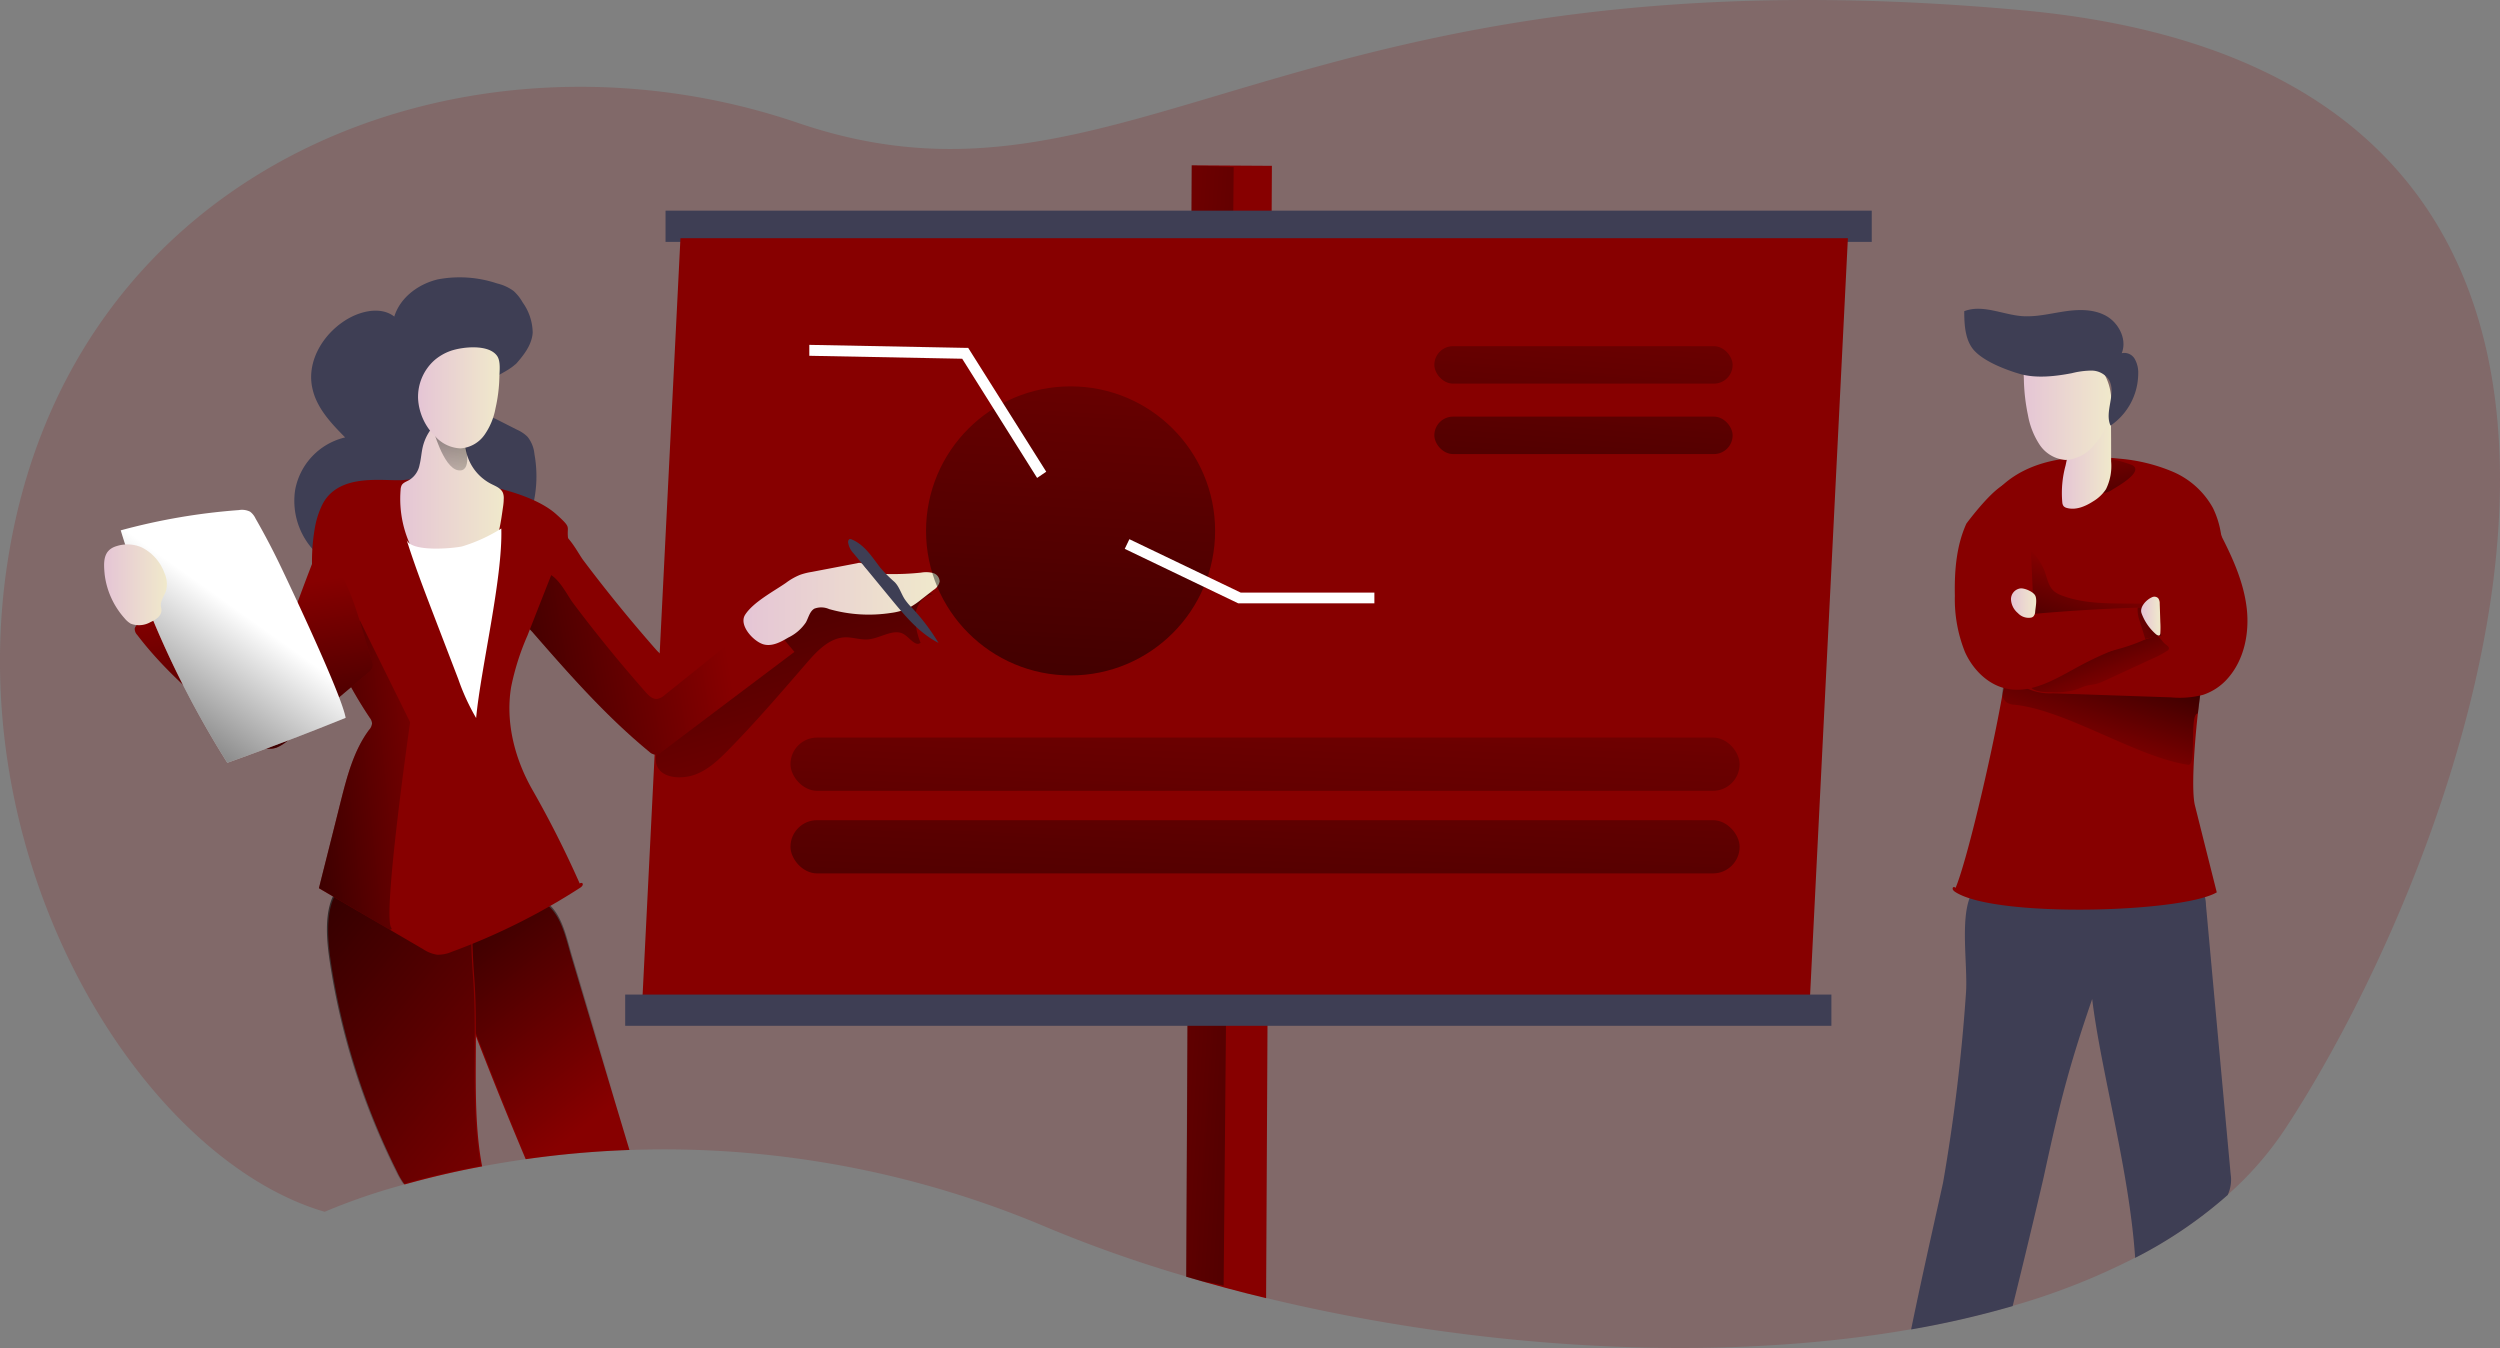 <svg id="Layer_1" data-name="Layer 1" xmlns="http://www.w3.org/2000/svg" xmlns:xlink="http://www.w3.org/1999/xlink" viewBox="0 0 457.86 246.92"><rect x="0" y="0" width="457.86" height="246.92" fill="#808080" stroke="none"/><defs><linearGradient id="linear-gradient" x1="110.3" y1="276.88" x2="63.54" y2="217.97" gradientUnits="userSpaceOnUse"><stop offset="0" stop-opacity="0"/><stop offset="0.99"/></linearGradient><linearGradient id="linear-gradient-2" x1="107.18" y1="286.84" x2="20.07" y2="216.7" xlink:href="#linear-gradient"/><linearGradient id="linear-gradient-3" x1="384.75" y1="153.56" x2="391.51" y2="179.92" xlink:href="#linear-gradient"/><linearGradient id="linear-gradient-4" x1="384.39" y1="177.93" x2="375.29" y2="205.51" xlink:href="#linear-gradient"/><linearGradient id="linear-gradient-5" x1="382.26" y1="211.75" x2="391.43" y2="181.95" xlink:href="#linear-gradient"/><linearGradient id="linear-gradient-6" x1="377.62" y1="156.96" x2="386.74" y2="156.96" gradientUnits="userSpaceOnUse"><stop offset="0" stop-color="#e5c5d5"/><stop offset="0.42" stop-color="#ead4d1"/><stop offset="1" stop-color="#f0e9cb"/></linearGradient><linearGradient id="linear-gradient-7" x1="194.49" y1="204.27" x2="289.54" y2="210.69" xlink:href="#linear-gradient"/><linearGradient id="linear-gradient-8" x1="156.3" y1="234.76" x2="120.77" y2="111.66" xlink:href="#linear-gradient"/><linearGradient id="linear-gradient-9" x1="132.8" y1="190.97" x2="60.19" y2="203.3" xlink:href="#linear-gradient"/><linearGradient id="linear-gradient-10" x1="83.95" y1="213.72" x2="33.29" y2="219" xlink:href="#linear-gradient"/><linearGradient id="linear-gradient-11" x1="73.36" y1="165.09" x2="92.31" y2="165.09" xlink:href="#linear-gradient-6"/><linearGradient id="linear-gradient-12" x1="81.66" y1="166.62" x2="84.07" y2="131.21" xlink:href="#linear-gradient"/><linearGradient id="linear-gradient-13" x1="44.93" y1="181.92" x2="53.41" y2="234.19" xlink:href="#linear-gradient"/><linearGradient id="linear-gradient-14" x1="136.23" y1="183.93" x2="172.16" y2="183.93" xlink:href="#linear-gradient-6"/><linearGradient id="linear-gradient-15" x1="44.25" y1="185.49" x2="13.54" y2="228.59" xlink:href="#linear-gradient"/><linearGradient id="linear-gradient-16" x1="233.34" y1="177.13" x2="226.47" y2="331.86" gradientTransform="translate(463.48 426.51) rotate(180)" xlink:href="#linear-gradient"/><linearGradient id="linear-gradient-17" x1="234.01" y1="177.16" x2="227.14" y2="331.89" gradientTransform="translate(463.48 456.77) rotate(180)" xlink:href="#linear-gradient"/><linearGradient id="linear-gradient-18" x1="200.63" y1="21.96" x2="188.25" y2="226.44" xlink:href="#linear-gradient"/><linearGradient id="linear-gradient-19" x1="292.67" y1="106.8" x2="282.35" y2="238.84" gradientTransform="translate(580.13 280.26) rotate(-180)" xlink:href="#linear-gradient"/><linearGradient id="linear-gradient-20" x1="293.67" y1="106.88" x2="283.36" y2="238.92" gradientTransform="translate(580.13 306.06) rotate(180)" xlink:href="#linear-gradient"/><linearGradient id="linear-gradient-21" x1="370.66" y1="147.12" x2="386.73" y2="147.12" xlink:href="#linear-gradient-6"/><linearGradient id="linear-gradient-22" x1="19.18" y1="180.42" x2="30.64" y2="180.42" xlink:href="#linear-gradient-6"/><linearGradient id="linear-gradient-23" x1="386.37" y1="200.35" x2="377.82" y2="177.35" xlink:href="#linear-gradient"/><linearGradient id="linear-gradient-24" x1="387.52" y1="189.31" x2="408.66" y2="181.93" xlink:href="#linear-gradient"/><linearGradient id="linear-gradient-25" x1="368.36" y1="183.76" x2="372.99" y2="183.76" xlink:href="#linear-gradient-6"/><linearGradient id="linear-gradient-26" x1="392.18" y1="186.15" x2="395.73" y2="186.15" xlink:href="#linear-gradient-6"/><linearGradient id="linear-gradient-27" x1="76.65" y1="146.15" x2="91.56" y2="146.15" xlink:href="#linear-gradient-6"/></defs><title>Team Presentation 4</title><path d="M418.53,280.11a60.91,60.91,0,0,1-10.48,12h0a81.21,81.21,0,0,1-16.95,11.52,122.55,122.55,0,0,1-22.43,8.83,172.13,172.13,0,0,1-18.6,4.28c-36.36,6.37-79.95,3.52-118.18-5.74-5-1.2-9.86-2.51-14.62-3.93A242.67,242.67,0,0,1,191.59,298,179.25,179.25,0,0,0,96.33,285.6q-4.2.6-8,1.32c-5.43,1-10.2,2.19-14.22,3.31a112.3,112.3,0,0,0-14.59,5C26.54,285.61-6.93,232.89,1.33,177,12.24,103,85.68,75.18,146.2,95.81s89.41-33,224.2-20.63S452.92,227.85,418.53,280.11Z" transform="translate(-0.06 -73.3)" fill="#870000" opacity="0.18" style="isolation:isolate"/><path d="M115.34,283.91a178.47,178.47,0,0,0-19,1.69q-6.87-16.26-13-32.8-1.71-4.59-3.35-9.19c.92-.56,1.92-1.18,3-1.8,4.27-2.5,9.44-5.05,14.07-4.24,5.47,1,6.35,6.65,7.72,11.2Z" transform="translate(-0.06 -73.3)" fill="#870000"/><path d="M115.41,283.61a176.24,176.24,0,0,0-19,1.68q-6.86-16.25-13-32.8-1.71-4.58-3.34-9.18c.92-.57,1.92-1.18,3-1.8,4.26-2.5,9.43-5,14.07-4.25,5.47,1,6.35,6.66,7.72,11.21Q110.12,266,115.41,283.61Z" transform="translate(-0.06 -73.3)" fill="url(#linear-gradient)"/><path d="M88.36,286.92c-5.43,1-10.2,2.19-14.22,3.31a14.28,14.28,0,0,1-1.39-2.4,128.73,128.73,0,0,1-12.22-39.26c-.53-4-1.09-10.93,2.93-13.62s10.76.21,13.91,3a7.82,7.82,0,0,1,2.14,2.84c.56,1.37,7.11-2,7.06-.54l0,1.33c-.06,3.48.07,7.17.37,11C87.75,263.86,86.33,276.32,88.36,286.92Z" transform="translate(-0.06 -73.3)" fill="#870000"/><path d="M88.13,286.8c-5.43,1-10.2,2.19-14.22,3.32a15.55,15.55,0,0,1-1.39-2.41,128.65,128.65,0,0,1-12.21-39.25c-.54-4-1.1-10.94,2.92-13.63s10.76.22,13.91,3a7.87,7.87,0,0,1,2.14,2.83c.56,1.38,7.11-2,7.06-.54l0,1.34c-.06,3.47.08,7.17.37,11C87.52,263.75,86.1,276.2,88.13,286.8Z" transform="translate(-0.06 -73.3)" fill="url(#linear-gradient-2)"/><path d="M408.05,292.15h0a81.21,81.21,0,0,1-16.95,11.52c-1.07-16.05-6.29-34.28-7.87-47.41-4.39,12.78-6,19.36-8.87,32.57-.11.54-3.13,13.41-5.69,23.67a172.13,172.13,0,0,1-18.6,4.28c2.2-10.76,5.74-26.23,5.87-27a336.69,336.69,0,0,0,4.18-34.67c.34-4.81-1.08-13.3.79-17.64,1.71-3.95,7.08-2.11,10.82-2.84A91.5,91.5,0,0,1,398,233.51c1.88.18,4,.55,5.07,2.09a7,7,0,0,1,1,3.48q2.25,24.63,4.52,49.26A6.57,6.57,0,0,1,408.05,292.15Z" transform="translate(-0.06 -73.3)" fill="#3e3e54"/><path d="M402.59,203.93c-.79,7.15-1.16,14.43-.54,16.88q2,8,4,15.92c-6.39,3.73-40.51,4.71-47.88-.06-.26-.17-.57-.43-.48-.74s.48-.13.51,0c1.91-4.38,6.41-23.16,8.56-35.25h0c1-5.31,1.45-9.31,1.08-10.25s-.77-2-1.16-2.93l-4.44-11.29c-.53-1.34-.88-2.2-2.23-1.72,1.3-4.6,3.3-9.18,6.86-12.38,5.59-5,13.85-5.63,21.31-4.81a31.85,31.85,0,0,1,9.78,2.38,15.21,15.21,0,0,1,7.38,6.64,16.47,16.47,0,0,1,1.38,4.17,33.16,33.16,0,0,1-.41,14.46c-.32,1.33-.7,2.66-1.14,4C404.26,191.68,403.27,197.75,402.59,203.93Z" transform="translate(-0.06 -73.3)" fill="#870000"/><path d="M390.94,158.76a1.62,1.62,0,0,0-.72-.41c-1.92-.67-5.49-1.71-7.5-.92s-1.36,3.52-.33,4.8a3.21,3.21,0,0,0,4.4.83C387.66,162.5,392.09,160.09,390.94,158.76Z" transform="translate(-0.06 -73.3)" fill="url(#linear-gradient-3)"/><path d="M374.55,178c.45,1.27.69,2.73,1.73,3.61a4.86,4.86,0,0,0,1.44.77c5.12,1.92,10.78,1.28,16.24,1.53a9.9,9.9,0,0,1,3.29.57c.3.13.65.37.61.7s-.48.5-.84.55l-11.72,1.81c-2.35.37-4.7.73-7.08.92a11.12,11.12,0,0,1-5.32-.55,2.7,2.7,0,0,1-.83-.54,3.19,3.19,0,0,1-.49-.76,12.94,12.94,0,0,1-1.85-7.77v-3.55c0-.55,0-1.77.6-2s1.39.65,1.78,1A9.85,9.85,0,0,1,374.55,178Z" transform="translate(-0.06 -73.3)" fill="url(#linear-gradient-4)"/><path d="M402.75,192a4.21,4.21,0,0,1,.64.39c.31.21.68.35.79.67s-.24,1.27-.31,1.64c-.18,1.05-.35,2.09-.51,3.14-.07.51-.75,6.13-.77,6.13-1.63-.06-.17,9.64-1.78,9.4-9.48-1.42-22.25-10-31.79-11a2.72,2.72,0,0,1-1.57-.51,2.87,2.87,0,0,1-.67-1.15c-.24-.64.43-2.43.54-3.12.21-1.34.18-1.47,1.43-2a44.64,44.64,0,0,1,6.18-2.82,27,27,0,0,1,6.73-.62c5.17-.14,11,2.91,16.19,2.55C399.73,194.54,401.09,191.14,402.75,192Z" transform="translate(-0.06 -73.3)" fill="url(#linear-gradient-5)"/><path d="M386.7,157.78a9.61,9.61,0,0,1-.94,5.11,7.26,7.26,0,0,1-2.37,2.24c-1.44.93-3.18,1.66-4.83,1.19A1.19,1.19,0,0,1,378,166a1.29,1.29,0,0,1-.24-.66,19.13,19.13,0,0,1,.6-6.8l1.18-5.57c.43-2.05,1.11-4.39,3-5.19a4.71,4.71,0,0,1,3.5,0c.92.57.63,1.31.63,2.45Q386.71,154,386.7,157.78Z" transform="translate(-0.06 -73.3)" fill="url(#linear-gradient-6)"/><path d="M233,103.67l-1.06,207.38c-5-1.2-9.86-2.51-14.62-3.93l1-203.54Z" transform="translate(-0.06 -73.3)" fill="#870000"/><path d="M226,103.91l-1.84,204.86c-5-1.2-2.11-.23-6.87-1.65l1-203.54Z" transform="translate(-0.06 -73.3)" fill="url(#linear-gradient-7)"/><rect x="121.96" y="111.88" width="220.91" height="5.72" transform="translate(464.76 156.18) rotate(-180)" fill="#3e3e54"/><polygon points="331.46 183.2 117.64 183.2 124.62 43.63 338.43 43.63 331.46 183.2" fill="#870000"/><path d="M127.29,215.19c2.47-.89,4.43-2.77,6.27-4.65,5-5.09,9.64-10.51,14.31-15.91,1.91-2.2,4.19-4.58,7.1-4.61,1.37,0,2.72.5,4.09.38,2.34-.21,4.84-2.2,6.73-.82,1,.7,2,2.17,2.87,1.43a12.05,12.05,0,0,1-.95-5.17c.21-1.75,1.45-3.52,3.2-3.73a33.49,33.49,0,0,0-29.46,6.14,10.78,10.78,0,0,1-3.2,2.09,13.38,13.38,0,0,0-2,.58,5.4,5.4,0,0,0-1.73,1.57l-9.88,11.94c-1.65,2-5.2,6-4.35,8.86C121.11,216,125.08,216,127.29,215.19Z" transform="translate(-0.06 -73.3)" fill="url(#linear-gradient-8)"/><path d="M145.56,192.69l-5.18,3.9-19.22,14.47a1.92,1.92,0,0,1-1,.46A1.87,1.87,0,0,1,119,211c-7.92-6.5-14.72-14.25-21.47-22a14.51,14.51,0,0,1-3-4.4,5.84,5.84,0,0,1-.29-1.09,9.81,9.81,0,0,1,1.13-6.45c.95-1.8,3.47-5.77,5.46-6.5,2.63-1,4.75,3.53,6,5.27q6.36,8.46,13.35,16.41c.58.65,1.3,1.36,2.16,1.27a2.85,2.85,0,0,0,1.38-.73l13.07-10.47Q141.2,187.51,145.56,192.69Z" transform="translate(-0.06 -73.3)" fill="#870000"/><path d="M140.38,196.59l-19.22,14.47a1.92,1.92,0,0,1-1,.46A1.87,1.87,0,0,1,119,211c-7.92-6.5-14.72-14.25-21.47-22a14.51,14.51,0,0,1-3-4.4,5.84,5.84,0,0,1-.29-1.09c1.19-1.95,3.1-4.57,4.68-5.16,2.64-1,4.75,3.54,6,5.27q6.35,8.47,13.36,16.41c.57.65,1.29,1.36,2.15,1.27a2.79,2.79,0,0,0,1.38-.72l13.06-10.47C136.76,192.26,138.56,194.42,140.38,196.59Z" transform="translate(-0.06 -73.3)" fill="url(#linear-gradient-9)"/><path d="M94.31,140.24c1.53-1.73,3.14-3.65,3.31-6a9.73,9.73,0,0,0-1.85-5.57,8.06,8.06,0,0,0-1.64-2.07,8.19,8.19,0,0,0-3-1.38,21.6,21.6,0,0,0-10.86-.76c-3.57.84-6.92,3.31-8,6.82-2.21-1.73-5.47-1.17-8,.13-4.7,2.46-8.16,7.83-7,13,.76,3.59,3.44,6.42,6,9a12.12,12.12,0,0,0-9.16,9.65,13.34,13.34,0,0,0,5,12.5A18.48,18.48,0,0,0,70,179.05a54.44,54.44,0,0,0,11.49-1.33c3.93-.73,8-1.55,11.18-4a14.79,14.79,0,0,0,5-7.86,22.68,22.68,0,0,0,.27-9.39,5.93,5.93,0,0,0-1.26-3.17A6.48,6.48,0,0,0,94.75,152l-3.94-2a5.41,5.41,0,0,1-2.89-2.49c-.74-1.91.88-3.92,2.61-5s3.8-1.87,4.85-3.62" transform="translate(-0.06 -73.3)" fill="#3e3e54"/><path d="M106.78,235.16c.08.3-.22.57-.49.74a119,119,0,0,1-23.52,11.73,6.27,6.27,0,0,1-2.65.52,6.28,6.28,0,0,1-2.54-1l-6.11-3.57q-6.54-3.8-13-7.61c1.33-5.31,2.68-10.62,4-15.93,1.16-4.56,2.37-9.27,5.18-13.06a2,2,0,0,0,.55-1.2,1.84,1.84,0,0,0-.4-1,78.21,78.21,0,0,1-8.46-16.63,35.28,35.28,0,0,1-1.57-18.42,15.65,15.65,0,0,1,1.4-4.17c3.17-5.88,11.59-4,14.94-4.36,7.47-.81,22.22,1.26,27.81,6.27,3.56,3.2,1.28,1.67,2.58,6.27-1.35-.48-1.7.38-2.23,1.72q-2.81,7.09-5.6,14.22a45.86,45.86,0,0,0-3,9.45c-1.08,6.53.71,13.31,4,19a189,189,0,0,1,8.57,17C106.29,235,106.71,234.91,106.78,235.16Z" transform="translate(-0.06 -73.3)" fill="#870000"/><path d="M71.71,243.2c.16.24.06.35-.24.37q-6.54-3.8-13-7.61c1.33-5.31,2.68-10.62,4-15.93,1.16-4.56,2.37-9.27,5.18-13.06a2,2,0,0,0,.55-1.2,1.84,1.84,0,0,0-.4-1,78.21,78.21,0,0,1-8.46-16.63L66,187l9.17,18.57S70.09,240.91,71.71,243.2Z" transform="translate(-0.06 -73.3)" fill="url(#linear-gradient-10)"/><path d="M85.42,153a.53.53,0,0,0-.18.41A8.86,8.86,0,0,0,90,161.92c.83.42,1.82.79,2.17,1.65a2.81,2.81,0,0,1,.14,1.19c0,.71-.13,1.42-.23,2.12-.45,3.18-1,6.6-3.28,8.87a15.57,15.57,0,0,1-1.86,1.49,7.93,7.93,0,0,1-2.77,1.42c-1.68.36-3.38-.38-4.93-1.1a8.18,8.18,0,0,1-1.75-1A6.81,6.81,0,0,1,76,174.69,20.36,20.36,0,0,1,73.43,163a2,2,0,0,1,.2-.84c.3-.51.94-.67,1.46-1a4.14,4.14,0,0,0,1.81-2.72c.28-1.09.33-2.22.59-3.31a8.94,8.94,0,0,1,1.08-2.59,2.49,2.49,0,0,1,.75-.83,2.68,2.68,0,0,1,1.34-.29,19,19,0,0,1,2.39.09,1.42,1.42,0,0,1,.75.21.54.54,0,0,1,.2.68" transform="translate(-0.06 -73.3)" fill="url(#linear-gradient-11)"/><path d="M79.32,151.71s1.89,7.19,4.59,7.71,1.43-4.36,1.43-4.36Z" transform="translate(-0.06 -73.3)" fill="url(#linear-gradient-12)"/><path d="M58.22,174Q53.75,185.29,50,196.81a108.42,108.42,0,0,1-15.52-12.93,2.13,2.13,0,0,0-1.18-.75,2,2,0,0,0-1.11.3,43.81,43.81,0,0,0-6.73,4.07,1.55,1.55,0,0,0-.72.88,1.58,1.58,0,0,0,.46,1.21c5.33,7,12.19,12.65,19,18.24,1.86,1.53,4.19,3.16,6.48,2.4a7.43,7.43,0,0,0,2.24-1.45l14.54-12.23a2.48,2.48,0,0,0,.82-1,2.28,2.28,0,0,0-.17-1.51c-2.24-6.3-4-16.85-9.88-20" transform="translate(-0.06 -73.3)" fill="#870000"/><path d="M58.22,174Q53.75,185.29,50,196.81a108.42,108.42,0,0,1-15.52-12.93,2.13,2.13,0,0,0-1.18-.75,2,2,0,0,0-1.11.3,43.81,43.81,0,0,0-6.73,4.07,1.55,1.55,0,0,0-.72.88,1.58,1.58,0,0,0,.46,1.21c5.33,7,12.19,12.65,19,18.24,1.86,1.53,4.19,3.16,6.48,2.4a7.43,7.43,0,0,0,2.24-1.45l14.54-12.23a2.48,2.48,0,0,0,.82-1,2.28,2.28,0,0,0-.17-1.51c-2.24-6.3-4-16.85-9.88-20" transform="translate(-0.06 -73.3)" fill="url(#linear-gradient-13)"/><path d="M144,180.05a11.39,11.39,0,0,1,2.58-1.47,11.64,11.64,0,0,1,2.11-.53l8.37-1.6a1.3,1.3,0,0,1,.83,0,1.74,1.74,0,0,1,.53.55c.93,1.2,2.64,1.4,4.16,1.43a49.06,49.06,0,0,0,6.18-.26,5.18,5.18,0,0,1,2.15.07,1.65,1.65,0,0,1,1.24,1.59,2.44,2.44,0,0,1-1.14,1.53l-2.22,1.73a13.89,13.89,0,0,1-2.27,1.53,10.88,10.88,0,0,1-3.26.93,26.55,26.55,0,0,1-11.35-.7,3.57,3.57,0,0,0-2.7-.08c-.86.5-1.07,1.63-1.55,2.51a8.07,8.07,0,0,1-3.22,2.78c-1.4.83-3,1.7-4.58,1.24-1.82-.54-4.54-3.49-3.34-5.4C138,183.58,141.76,181.6,144,180.05Z" transform="translate(-0.06 -73.3)" fill="url(#linear-gradient-14)"/><path d="M156.06,172.1a.62.62,0,0,0-.37-.07c-.24.07-.32.37-.3.62a3.64,3.64,0,0,0,1,2l7,8.51c2.48,3,5.06,6.11,8.55,7.88a38.17,38.17,0,0,0-4.81-6.37,10.81,10.81,0,0,1-1.35-1.59c-.67-1-1-2.31-1.89-3.19a26.9,26.9,0,0,1-2.61-2.62C159.79,175.33,158.4,173.07,156.06,172.1Z" transform="translate(-0.06 -73.3)" fill="#3e3e54"/><path d="M46.86,168.26a3.3,3.3,0,0,0-1-1.25,3.36,3.36,0,0,0-2.06-.29,114.08,114.08,0,0,0-21.63,3.71A174.77,174.77,0,0,0,41.69,213q10.92-3.88,21.67-8.23c-.74-4.33-10.58-25-11.84-27.63Q49.36,172.62,46.86,168.26Z" transform="translate(-0.06 -73.3)" fill="#fff"/><path d="M46.86,168.26a3.3,3.3,0,0,0-1-1.25,3.36,3.36,0,0,0-2.06-.29,114.08,114.08,0,0,0-21.63,3.71A174.77,174.77,0,0,0,41.69,213q10.92-3.88,21.67-8.23c-.74-4.33-10.58-25-11.84-27.63Q49.36,172.62,46.86,168.26Z" transform="translate(-0.06 -73.3)" fill="url(#linear-gradient-15)"/><rect x="114.56" y="255.45" width="220.91" height="5.72" transform="translate(449.97 443.32) rotate(-180)" fill="#3e3e54"/><rect x="144.82" y="208.38" width="173.83" height="9.75" rx="4.88" transform="translate(463.42 353.21) rotate(-180)" fill="url(#linear-gradient-16)"/><rect x="144.82" y="223.51" width="173.83" height="9.75" rx="4.88" transform="translate(463.42 383.47) rotate(-180)" fill="url(#linear-gradient-17)"/><circle cx="196.07" cy="97.23" r="26.47" fill="url(#linear-gradient-18)"/><path d="M190,160.83,176.28,139c-3.85-.07-27.26-.54-28-.54v-2c.83,0,27.44.52,28.57.55h.53l14.29,22.68Z" transform="translate(-0.06 -73.3)" fill="#fff"/><polygon points="251.71 110.5 226.78 110.5 205.99 100.52 206.84 98.75 227.23 108.53 251.71 108.53 251.71 110.5" fill="#fff"/><rect x="262.75" y="136.7" width="54.63" height="6.86" rx="3.43" transform="translate(580.07 206.96) rotate(180)" fill="url(#linear-gradient-19)"/><rect x="262.75" y="149.6" width="54.63" height="6.86" rx="3.43" transform="translate(580.07 232.76) rotate(-180)" fill="url(#linear-gradient-20)"/><path d="M87.26,204.8A39.85,39.85,0,0,1,84,197.7L79.51,186c-1.76-4.59-3.52-9.18-5-13.89.75,2.38,8.63,1.62,10.19,1.26a29.29,29.29,0,0,0,7.17-3.28C92.15,179.17,88.11,195.74,87.26,204.8Z" transform="translate(-0.06 -73.3)" fill="#fff"/><path d="M371.47,149.34a14.45,14.45,0,0,0,2.13,5.4,6.28,6.28,0,0,0,4.75,2.8,7,7,0,0,0,4.85-2.32,12.09,12.09,0,0,0,3.52-7.9,10.32,10.32,0,0,0-3.18-8,10,10,0,0,0-3.11-1.89c-2.32-.88-7.73-1.51-9.33,1.16-.65,1.1-.4,3-.38,4.24A35.26,35.26,0,0,0,371.47,149.34Z" transform="translate(-0.06 -73.3)" fill="url(#linear-gradient-21)"/><path d="M26.09,173.59a8.44,8.44,0,0,1,4.09,4.67,4.85,4.85,0,0,1,.33,3.06c-.27,1-1,1.82-1,2.82,0,.3.12.6.12.9,0,1.05-1,1.76-2,2.19a4.21,4.21,0,0,1-3.63.29,4.3,4.3,0,0,1-1.14-1,14.71,14.71,0,0,1-3.63-8c-.21-2.22-.34-4.43,2.14-5.19A6.49,6.49,0,0,1,26.09,173.59Z" transform="translate(-0.06 -73.3)" fill="url(#linear-gradient-22)"/><path d="M408.05,197.55a10.31,10.31,0,0,1-4.5,3,17.12,17.12,0,0,1-5.89.47l-21.59-.74a10.24,10.24,0,0,1-5-1,3.9,3.9,0,0,1-1.6-1.69c-.62-1.36-.22-2.93.2-4.36a2.14,2.14,0,0,1,.68-1.26,2.23,2.23,0,0,1,1.23-.3,245.83,245.83,0,0,1,25.32.25c-.42-.87-.84-1.76-1.23-2.66a47.85,47.85,0,0,1-2.34-6.56,35.06,35.06,0,0,1-.83-3.95c-.78-5.22-.6-13.62,3.89-17.36,4.81-4,9.16,7.41,10.73,10.51,2.06,4.06,3.91,8.32,4.42,12.84S411.07,194.15,408.05,197.55Z" transform="translate(-0.06 -73.3)" fill="#870000"/><path d="M375.78,200.07a13.58,13.58,0,0,0,4.41-.45c.68-.22,1.33-.56,2-.73s1.19-.19,1.77-.33a10.48,10.48,0,0,0,1.64-.63l8.66-4a18.6,18.6,0,0,0,2.72-1.44.73.73,0,0,0,.28-.3c.15-.38-.32-.67-.64-.92-.64-.5-1-1.47-1.78-1.57a2.1,2.1,0,0,0-1.15.33c-6,3.08-13.11,3.25-19.31,5.92-.94.41-3.1,1.41-2.65,2.78S374.69,200.06,375.78,200.07Z" transform="translate(-0.06 -73.3)" fill="url(#linear-gradient-23)"/><path d="M399.66,186.2c-.41,1.76-2.07,2.72-3.87,3.36-.31.1-.62.21-.94.3h0l-1,.28A59,59,0,0,0,381,195.23c-4.23,2.28-8.74,5.18-13.44,4.2-3.44-.73-6.17-3.5-7.62-6.7a25.93,25.93,0,0,1-1.86-10.3c-.09-4.51.25-9.13,2.11-13.23,0,0,4.13-5.61,6.74-7.06s4.37,3.3,4.37,3.3c.44,1.24,1,14.83,1.22,20.29q9.51-.84,19-1.15l2.37-.08,3.79-.08c.71,0,1.57.06,1.92.69A1.56,1.56,0,0,1,399.66,186.2Z" transform="translate(-0.06 -73.3)" fill="#870000"/><path d="M395.87,189.74a3.9,3.9,0,0,0-1,.12h0c-.87.19-1.92.47-1.92.47s-.82-2.69-1.18-3.78a5.73,5.73,0,0,1-.21-1.94v0l2.37-.08c.56,1.71,1.26,3.51,1.92,5.06A.71.71,0,0,1,395.87,189.74Z" transform="translate(-0.06 -73.3)" fill="url(#linear-gradient-24)"/><path d="M361.8,137.68c-1.82-1.82-2-4.75-2-7.39,3.34-1.28,7,.61,10.5.9,2.61.21,5.2-.46,7.8-.85s5.37-.47,7.68.81,3.89,4.33,2.86,6.84a2.19,2.19,0,0,1,2.39,1.06,5.13,5.13,0,0,1,.63,2.79,11.61,11.61,0,0,1-5.07,9.41c-1.18-2.61,1.19-6-.33-8.45a3.88,3.88,0,0,0-3.15-1.63,15.38,15.38,0,0,0-3.62.48c-3,.58-6.61,1-9.61.1C367.34,141,363.68,139.58,361.8,137.68Z" transform="translate(-0.06 -73.3)" fill="#3e3e54"/><path d="M370.11,181.06a2,2,0,0,0-1.75,2,3.49,3.49,0,0,0,1.27,2.53,2.67,2.67,0,0,0,2.42.82.89.89,0,0,0,.41-.21,1.37,1.37,0,0,0,.33-.9c.07-.77.39-2.22,0-2.94S370.85,181,370.11,181.06Z" transform="translate(-0.06 -73.3)" fill="url(#linear-gradient-25)"/><path d="M394.17,182.69a1,1,0,0,1,1.15.17,1.59,1.59,0,0,1,.28,1l.11,3.38a17.53,17.53,0,0,1,0,2.05.55.55,0,0,1-.11.33c-.17.17-.46,0-.65-.13a9.3,9.3,0,0,1-2.68-3.88C391.87,184.48,393.16,183.12,394.17,182.69Z" transform="translate(-0.06 -73.3)" fill="url(#linear-gradient-26)"/><path d="M90.8,148.12a12.2,12.2,0,0,1-2,4.81,5.85,5.85,0,0,1-4.41,2.49,6.56,6.56,0,0,1-4.49-2.06,10.54,10.54,0,0,1-3.27-7,9,9,0,0,1,3-7.09,9.35,9.35,0,0,1,2.88-1.68c2.16-.78,7.18-1.35,8.66,1,.6,1,.37,2.69.35,3.77A28.61,28.61,0,0,1,90.8,148.12Z" transform="translate(-0.06 -73.3)" fill="url(#linear-gradient-27)"/></svg>